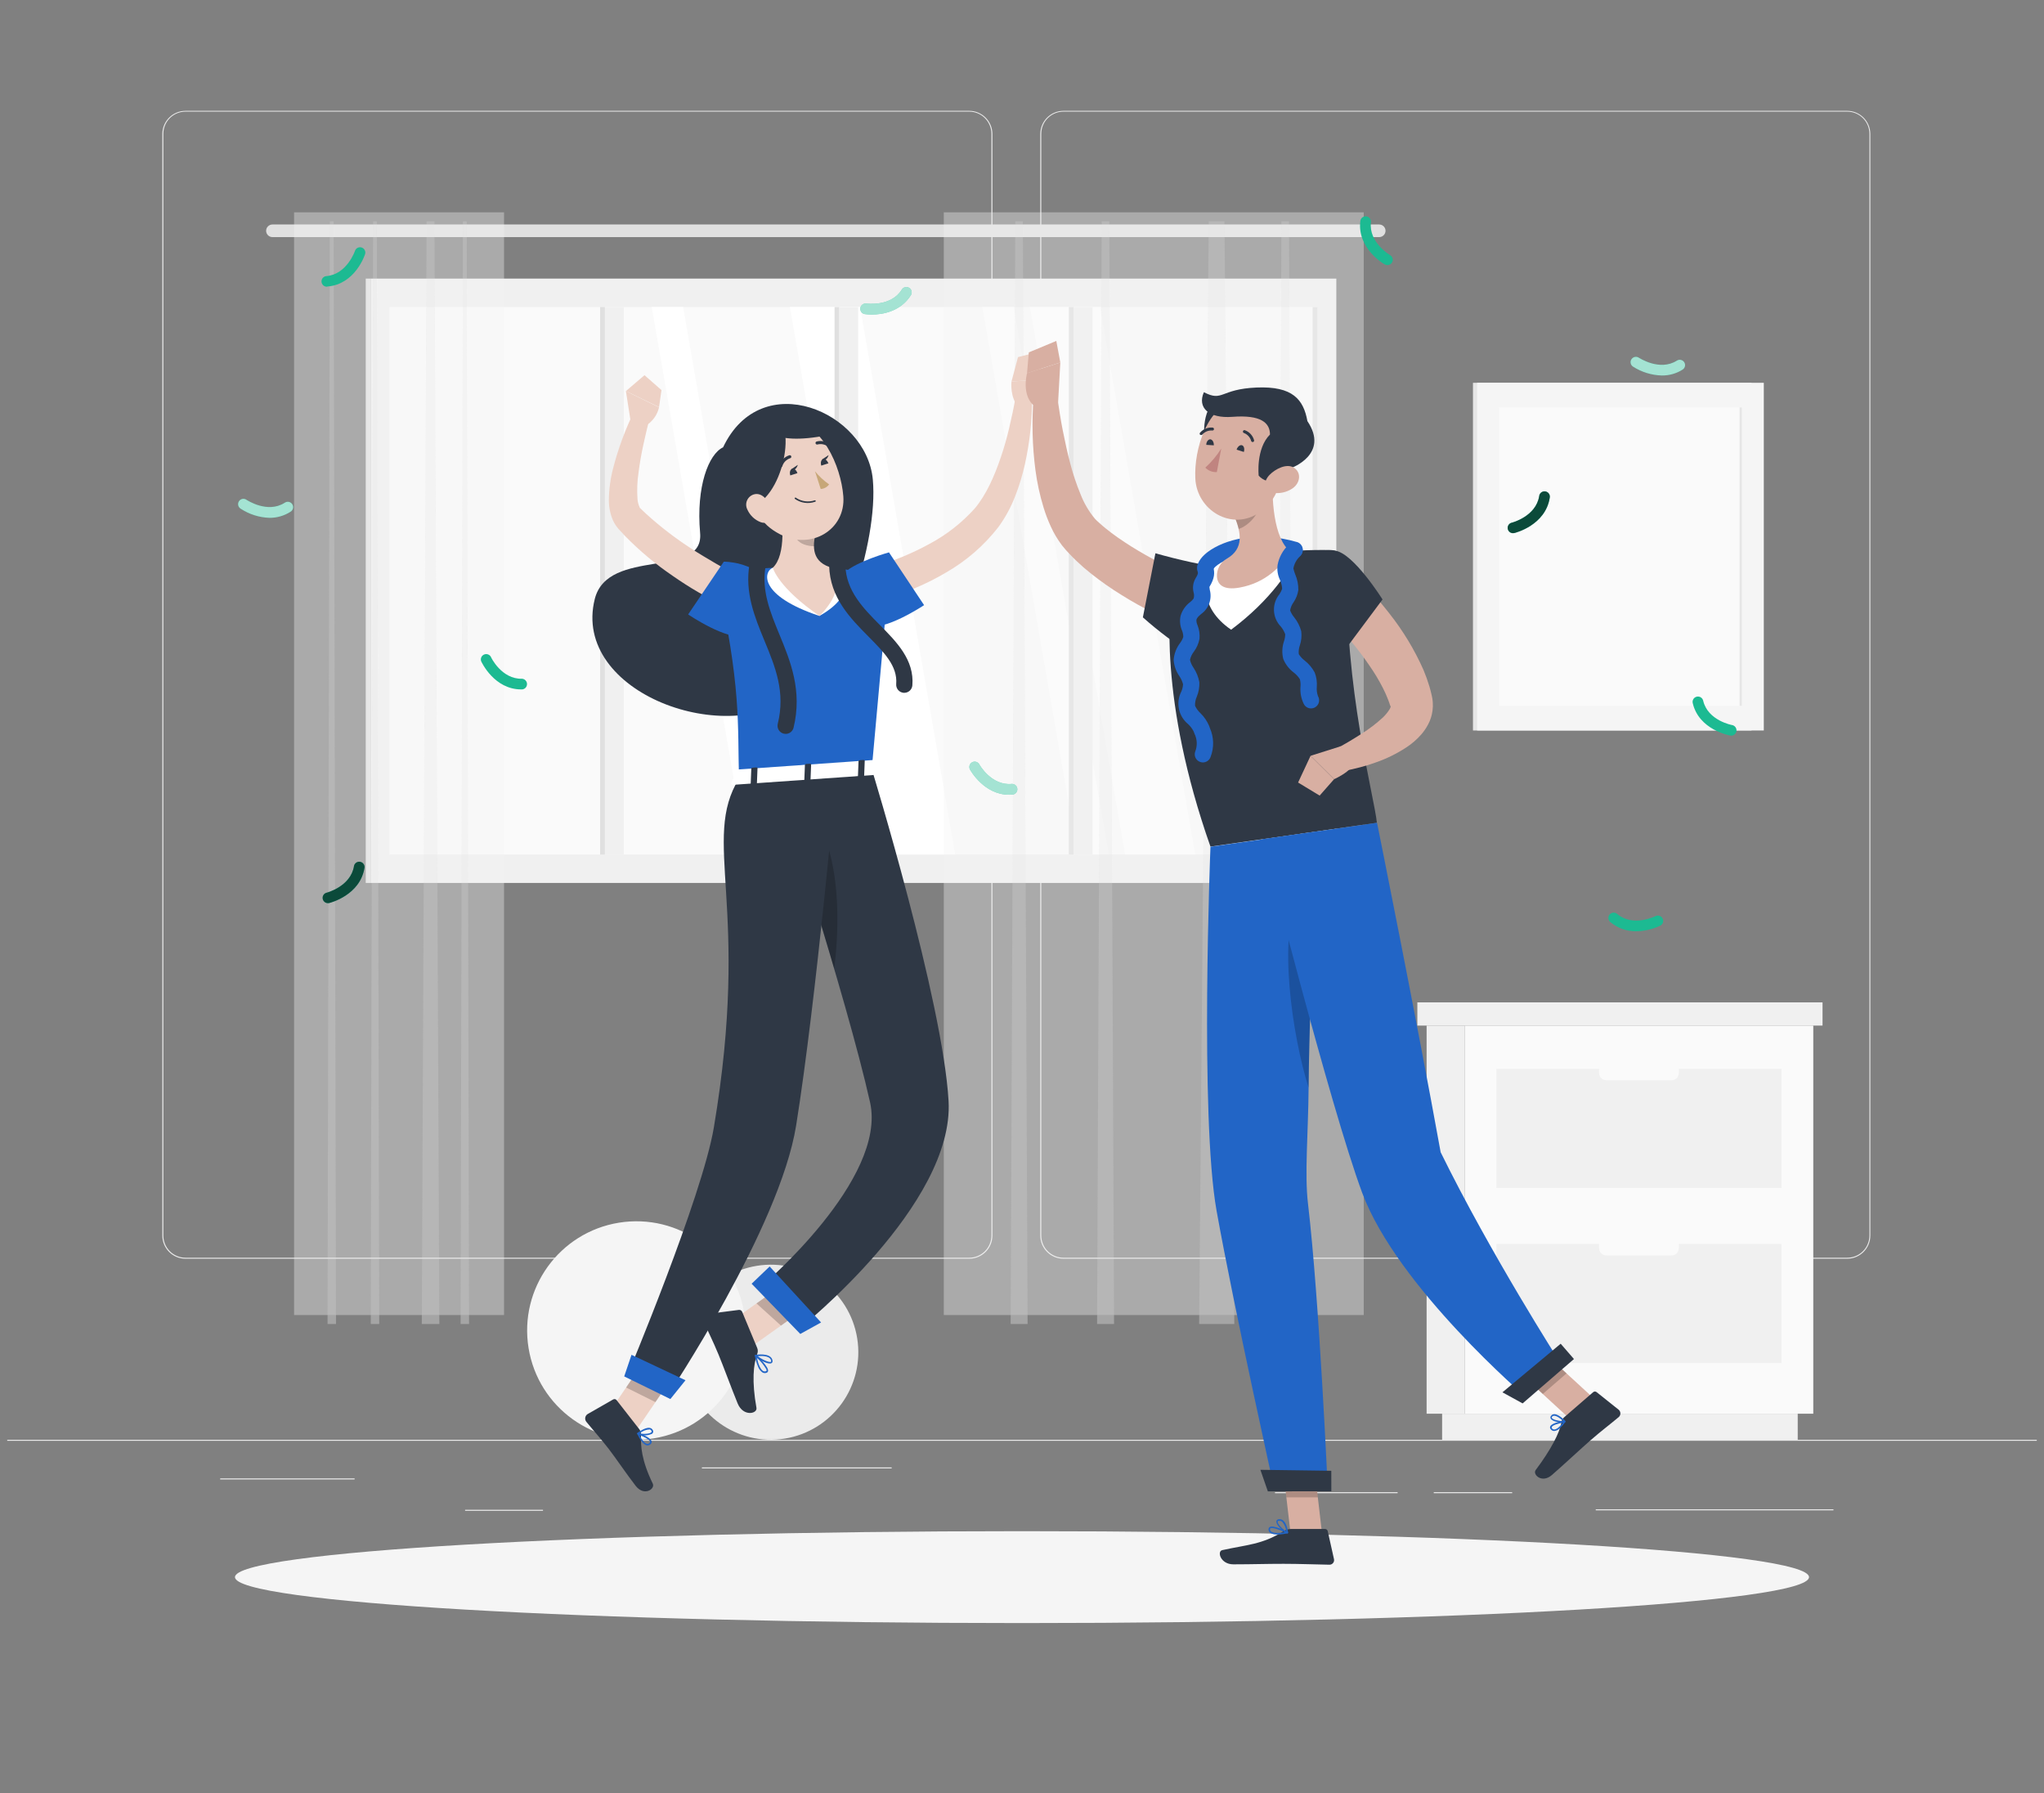<svg width="212" height="186" viewBox="0 0 212 186" fill="none" xmlns="http://www.w3.org/2000/svg">
<rect x="0" y="0" width="212" height="186" fill="#808080" stroke="none"/>
<g clip-path="url(#clip0_20562_255277)">
<path d="M211.25 149.33H0.75V149.435H211.25V149.33Z" fill="#EBEBEB"/>
<path d="M36.779 153.338H22.836V153.443H36.779V153.338Z" fill="#EBEBEB"/>
<path d="M92.482 152.197H72.8V152.302H92.482V152.197Z" fill="#EBEBEB"/>
<path d="M56.318 156.592H48.239V156.697H56.318V156.592Z" fill="#EBEBEB"/>
<path d="M144.959 154.765H132.241V154.87H144.959V154.765Z" fill="#EBEBEB"/>
<path d="M156.84 154.765H148.706V154.87H156.84V154.765Z" fill="#EBEBEB"/>
<path d="M190.162 156.542H165.508V156.647H190.162V156.542Z" fill="#EBEBEB"/>
<path d="M100.527 130.553H19.236C18.599 130.552 17.989 130.299 17.539 129.848C17.089 129.397 16.836 128.786 16.836 128.15V13.877C16.842 13.244 17.097 12.639 17.546 12.193C17.996 11.747 18.603 11.496 19.236 11.495H100.527C101.165 11.495 101.776 11.748 102.227 12.199C102.678 12.649 102.931 13.261 102.931 13.899V128.15C102.931 128.787 102.678 129.399 102.227 129.849C101.776 130.3 101.165 130.553 100.527 130.553ZM19.236 11.579C18.627 11.58 18.044 11.823 17.613 12.254C17.183 12.684 16.942 13.269 16.942 13.877V128.15C16.942 128.758 17.183 129.342 17.613 129.773C18.044 130.204 18.627 130.447 19.236 130.448H100.527C101.136 130.447 101.72 130.205 102.151 129.774C102.582 129.343 102.825 128.759 102.826 128.15V13.877C102.825 13.268 102.582 12.684 102.151 12.253C101.72 11.822 101.136 11.58 100.527 11.579H19.236Z" fill="#EBEBEB"/>
<path d="M191.594 130.553H110.298C109.661 130.552 109.05 130.299 108.6 129.848C108.149 129.398 107.896 128.787 107.895 128.15V13.877C107.901 13.244 108.157 12.639 108.607 12.193C109.057 11.746 109.665 11.496 110.298 11.495H191.594C192.226 11.497 192.832 11.748 193.281 12.194C193.729 12.64 193.983 13.245 193.989 13.877V128.15C193.989 128.786 193.737 129.396 193.288 129.846C192.839 130.297 192.23 130.551 191.594 130.553ZM110.298 11.579C109.689 11.58 109.105 11.822 108.674 12.253C108.243 12.684 108.001 13.268 108 13.877V128.15C108.001 128.759 108.243 129.343 108.674 129.774C109.105 130.205 109.689 130.447 110.298 130.448H191.594C192.203 130.447 192.787 130.205 193.218 129.774C193.649 129.343 193.891 128.759 193.892 128.15V13.877C193.891 13.268 193.649 12.684 193.218 12.253C192.787 11.822 192.203 11.58 191.594 11.579H110.298Z" fill="#EBEBEB"/>
<path d="M38.434 91.577L138.602 91.577V28.895L38.434 28.895L38.434 91.577Z" fill="#F0F0F0"/>
<path d="M136.64 88.63V31.841L40.391 31.841V88.63H136.64Z" fill="#FAFAFA"/>
<path d="M123.973 88.63L114.096 31.841H106.817L116.689 88.63H123.973Z" fill="white"/>
<path d="M115.009 88.63L105.137 31.841H101.883L111.755 88.63H115.009Z" fill="white"/>
<path d="M99.079 88.63L89.206 31.841H81.927L91.8 88.63H99.079Z" fill="white"/>
<path d="M80.727 88.63L70.851 31.841H67.596L77.469 88.63H80.727Z" fill="white"/>
<path d="M111.351 88.63V31.841H110.854V88.63H111.351Z" fill="#E0E0E0"/>
<path d="M136.64 88.634V31.846H136.144V88.634H136.64Z" fill="#E0E0E0"/>
<path d="M113.313 88.63V31.841H111.351V88.63H113.313Z" fill="#F0F0F0"/>
<path d="M87.055 88.63V31.841H86.558V88.63H87.055Z" fill="#E0E0E0"/>
<path d="M89.013 88.63V31.841H87.051V88.63H89.013Z" fill="#F0F0F0"/>
<path d="M62.742 88.63V31.841H62.245V88.63H62.742Z" fill="#E0E0E0"/>
<path d="M64.704 88.634V31.846H62.742V88.634H64.704Z" fill="#F0F0F0"/>
<path d="M38.429 91.577L38.429 28.895H37.933L37.933 91.577H38.429Z" fill="#E0E0E0"/>
<path d="M28.254 24.592H143.048C143.221 24.592 143.388 24.523 143.511 24.401C143.634 24.279 143.704 24.113 143.705 23.939C143.705 23.765 143.636 23.598 143.512 23.475C143.389 23.352 143.222 23.283 143.048 23.283H28.254C28.08 23.284 27.914 23.354 27.792 23.477C27.67 23.599 27.601 23.766 27.601 23.939C27.602 24.112 27.672 24.277 27.794 24.4C27.916 24.522 28.081 24.591 28.254 24.592Z" fill="#E0E0E0"/>
<g opacity="0.6">
<path opacity="0.6" d="M97.887 136.393H141.444V22.02H97.887L97.887 136.393Z" fill="#F5F5F5"/>
<path opacity="0.6" d="M124.372 137.327H128.022L126.999 22.954H125.366L124.372 137.327Z" fill="#E6E6E6"/>
<path opacity="0.6" d="M132.426 137.327H134.19L133.693 22.954H132.906L132.426 137.327Z" fill="#E6E6E6"/>
<path opacity="0.6" d="M113.788 137.327H115.548L115.056 22.954H114.268L113.788 137.327Z" fill="#E6E6E6"/>
<path opacity="0.6" d="M104.821 137.327H106.581L106.088 22.954H105.301L104.821 137.327Z" fill="#E6E6E6"/>
</g>
<g opacity="0.6">
<path opacity="0.6" d="M30.502 136.393H52.28L52.28 22.02H30.502L30.502 136.393Z" fill="#F5F5F5"/>
<path opacity="0.6" d="M43.747 137.327H45.57L45.06 22.954H44.243L43.747 137.327Z" fill="#E6E6E6"/>
<path opacity="0.6" d="M47.772 137.327H48.651L48.407 22.954H48.011L47.772 137.327Z" fill="#E6E6E6"/>
<path opacity="0.6" d="M38.455 137.327H39.335L39.086 22.954H38.695L38.455 137.327Z" fill="#E6E6E6"/>
<path opacity="0.6" d="M33.971 137.327H34.851L34.603 22.954H34.207L33.971 137.327Z" fill="#E6E6E6"/>
</g>
<path d="M181.666 39.702H152.773V75.764H181.666V39.702Z" fill="#E6E6E6"/>
<path d="M182.938 39.702H153.207V75.764H182.938V39.702Z" fill="#F5F5F5"/>
<path d="M180.66 73.205V42.261H155.489V73.205H180.66Z" fill="#FAFAFA"/>
<path d="M180.66 73.205V42.261H180.424V73.205H180.66Z" fill="#E6E6E6"/>
<path d="M151.914 106.371H147.965V146.627H151.914V106.371Z" fill="#F0F0F0"/>
<path d="M189.03 103.963H147.005V106.371H189.03V103.963Z" fill="#F0F0F0"/>
<path d="M186.457 146.627H149.573V149.33H186.457V146.627Z" fill="#F0F0F0"/>
<path d="M188.07 106.371H151.914V146.627H188.07V106.371Z" fill="#FAFAFA"/>
<path d="M155.206 123.207H184.773V110.855H155.206V123.207Z" fill="#F0F0F0"/>
<path d="M155.206 141.373H184.773V129.021H155.206V141.373Z" fill="#F0F0F0"/>
<path d="M173.36 110.127H166.62C166.197 110.127 165.854 110.47 165.854 110.893V111.28C165.854 111.703 166.197 112.046 166.62 112.046H173.36C173.783 112.046 174.126 111.703 174.126 111.28V110.893C174.126 110.47 173.783 110.127 173.36 110.127Z" fill="#FAFAFA"/>
<path d="M173.36 128.297H166.62C166.197 128.297 165.854 128.64 165.854 129.063V129.45C165.854 129.874 166.197 130.217 166.62 130.217H173.36C173.783 130.217 174.126 129.874 174.126 129.45V129.063C174.126 128.64 173.783 128.297 173.36 128.297Z" fill="#FAFAFA"/>
<path d="M81.401 149.208C86.349 148.405 89.709 143.743 88.906 138.795C88.103 133.846 83.441 130.486 78.492 131.289C73.544 132.093 70.184 136.755 70.987 141.703C71.79 146.651 76.453 150.012 81.401 149.208Z" fill="#EBEBEB"/>
<path d="M67.819 149.182C73.995 148.179 78.189 142.36 77.186 136.184C76.184 130.008 70.364 125.814 64.188 126.816C58.012 127.819 53.818 133.638 54.821 139.814C55.823 145.99 61.643 150.184 67.819 149.182Z" fill="#F5F5F5"/>
<path d="M106 168.342C151.082 168.342 187.628 166.209 187.628 163.577C187.628 160.945 151.082 158.811 106 158.811C60.918 158.811 24.372 160.945 24.372 163.577C24.372 166.209 60.918 168.342 106 168.342Z" fill="#F5F5F5"/>
<path d="M54.053 71.504C51.27 71.504 49.961 68.704 49.906 68.586C49.858 68.455 49.862 68.311 49.915 68.182C49.969 68.054 50.069 67.95 50.196 67.892C50.323 67.833 50.467 67.825 50.599 67.868C50.732 67.911 50.844 68.002 50.912 68.123C50.912 68.161 52.019 70.456 54.137 70.397C54.276 70.404 54.407 70.464 54.505 70.564C54.602 70.664 54.658 70.797 54.661 70.937C54.665 71.076 54.616 71.212 54.525 71.317C54.433 71.422 54.305 71.489 54.166 71.504H54.053Z" fill="#1CBA92"/>
<path d="M90.423 32.624C90.181 32.626 89.939 32.61 89.699 32.578C89.627 32.567 89.558 32.543 89.496 32.505C89.433 32.468 89.379 32.418 89.336 32.36C89.293 32.301 89.261 32.235 89.244 32.164C89.226 32.094 89.223 32.021 89.234 31.949C89.244 31.877 89.269 31.808 89.307 31.746C89.344 31.683 89.394 31.629 89.452 31.586C89.51 31.543 89.577 31.511 89.647 31.494C89.718 31.476 89.791 31.473 89.863 31.484C89.888 31.484 92.423 31.841 93.534 30.035C93.572 29.974 93.622 29.92 93.68 29.877C93.739 29.834 93.806 29.803 93.876 29.786C93.947 29.769 94.02 29.767 94.092 29.778C94.163 29.789 94.232 29.814 94.294 29.852C94.356 29.89 94.41 29.94 94.453 29.998C94.495 30.057 94.526 30.124 94.543 30.194C94.56 30.265 94.563 30.338 94.552 30.41C94.54 30.482 94.515 30.55 94.477 30.612C93.37 32.364 91.454 32.624 90.423 32.624Z" fill="#1CBA92"/>
<path opacity="0.6" d="M90.423 32.624C90.181 32.626 89.939 32.61 89.699 32.578C89.627 32.567 89.558 32.543 89.496 32.505C89.433 32.468 89.379 32.418 89.336 32.36C89.293 32.301 89.261 32.235 89.244 32.164C89.226 32.094 89.223 32.021 89.234 31.949C89.244 31.877 89.269 31.808 89.307 31.746C89.344 31.683 89.394 31.629 89.452 31.586C89.51 31.543 89.577 31.511 89.647 31.494C89.718 31.476 89.791 31.473 89.863 31.484C89.888 31.484 92.423 31.841 93.534 30.035C93.572 29.974 93.622 29.92 93.68 29.877C93.739 29.834 93.806 29.803 93.876 29.786C93.947 29.769 94.02 29.767 94.092 29.778C94.163 29.789 94.232 29.814 94.294 29.852C94.356 29.89 94.41 29.94 94.453 29.998C94.495 30.057 94.526 30.124 94.543 30.194C94.56 30.265 94.563 30.338 94.552 30.41C94.54 30.482 94.515 30.55 94.477 30.612C93.37 32.364 91.454 32.624 90.423 32.624Z" fill="white"/>
<path d="M27.947 53.708C26.878 53.672 25.841 53.341 24.949 52.753C24.886 52.712 24.832 52.66 24.79 52.598C24.748 52.536 24.719 52.466 24.705 52.393C24.691 52.319 24.692 52.244 24.708 52.171C24.724 52.098 24.754 52.029 24.798 51.968C24.841 51.907 24.896 51.856 24.96 51.817C25.024 51.778 25.095 51.753 25.169 51.742C25.243 51.732 25.319 51.736 25.391 51.756C25.463 51.775 25.53 51.809 25.589 51.856C25.61 51.856 27.732 53.291 29.521 52.151C29.582 52.106 29.652 52.074 29.726 52.058C29.8 52.041 29.877 52.04 29.951 52.054C30.025 52.068 30.096 52.097 30.159 52.139C30.222 52.182 30.275 52.237 30.316 52.3C30.357 52.364 30.384 52.436 30.396 52.511C30.409 52.585 30.405 52.662 30.387 52.735C30.368 52.809 30.335 52.878 30.289 52.938C30.243 52.998 30.185 53.048 30.119 53.085C29.47 53.499 28.716 53.715 27.947 53.708Z" fill="#1CBA92"/>
<path opacity="0.6" d="M27.947 53.708C26.878 53.672 25.841 53.341 24.949 52.753C24.886 52.712 24.832 52.66 24.79 52.598C24.748 52.536 24.719 52.466 24.705 52.393C24.691 52.319 24.692 52.244 24.708 52.171C24.724 52.098 24.754 52.029 24.798 51.968C24.841 51.907 24.896 51.856 24.96 51.817C25.024 51.778 25.095 51.753 25.169 51.742C25.243 51.732 25.319 51.736 25.391 51.756C25.463 51.775 25.53 51.809 25.589 51.856C25.61 51.856 27.732 53.291 29.521 52.151C29.582 52.106 29.652 52.074 29.726 52.058C29.8 52.041 29.877 52.04 29.951 52.054C30.025 52.068 30.096 52.097 30.159 52.139C30.222 52.182 30.275 52.237 30.316 52.3C30.357 52.364 30.384 52.436 30.396 52.511C30.409 52.585 30.405 52.662 30.387 52.735C30.368 52.809 30.335 52.878 30.289 52.938C30.243 52.998 30.185 53.048 30.119 53.085C29.47 53.499 28.716 53.715 27.947 53.708Z" fill="white"/>
<path d="M172.362 38.944C171.296 38.915 170.258 38.595 169.361 38.017C169.24 37.934 169.157 37.807 169.131 37.663C169.104 37.519 169.136 37.37 169.22 37.249C169.303 37.129 169.43 37.046 169.574 37.02C169.719 36.993 169.867 37.025 169.988 37.108C170.009 37.108 172.135 38.54 173.924 37.403C173.985 37.364 174.053 37.337 174.125 37.325C174.196 37.312 174.269 37.314 174.34 37.329C174.411 37.345 174.478 37.374 174.537 37.416C174.597 37.457 174.647 37.51 174.686 37.571C174.725 37.632 174.752 37.7 174.764 37.772C174.777 37.843 174.775 37.916 174.76 37.987C174.744 38.058 174.715 38.125 174.673 38.184C174.632 38.244 174.579 38.294 174.518 38.333C173.874 38.742 173.125 38.954 172.362 38.944Z" fill="#1CBA92"/>
<path opacity="0.6" d="M172.362 38.944C171.296 38.915 170.258 38.595 169.361 38.017C169.24 37.934 169.157 37.807 169.131 37.663C169.104 37.519 169.136 37.37 169.22 37.249C169.303 37.129 169.43 37.046 169.574 37.02C169.719 36.993 169.867 37.025 169.988 37.108C170.009 37.108 172.135 38.54 173.924 37.403C173.985 37.364 174.053 37.337 174.125 37.325C174.196 37.312 174.269 37.314 174.34 37.329C174.411 37.345 174.478 37.374 174.537 37.416C174.597 37.457 174.647 37.51 174.686 37.571C174.725 37.632 174.752 37.7 174.764 37.772C174.777 37.843 174.775 37.916 174.76 37.987C174.744 38.058 174.715 38.125 174.673 38.184C174.632 38.244 174.579 38.294 174.518 38.333C173.874 38.742 173.125 38.954 172.362 38.944Z" fill="white"/>
<path d="M104.657 82.429C102.076 82.429 100.67 79.928 100.607 79.814C100.536 79.686 100.519 79.535 100.56 79.394C100.6 79.253 100.695 79.134 100.824 79.063C100.952 78.992 101.104 78.975 101.244 79.016C101.385 79.056 101.504 79.151 101.575 79.28C101.575 79.313 102.838 81.519 104.943 81.305C105.084 81.3 105.221 81.349 105.328 81.441C105.434 81.534 105.501 81.663 105.515 81.803C105.53 81.943 105.49 82.084 105.405 82.196C105.32 82.308 105.196 82.384 105.057 82.408C104.931 82.42 104.792 82.429 104.657 82.429Z" fill="#1CBA92"/>
<path opacity="0.6" d="M104.657 82.429C102.076 82.429 100.67 79.928 100.607 79.814C100.536 79.686 100.519 79.535 100.56 79.394C100.6 79.253 100.695 79.134 100.824 79.063C100.952 78.992 101.104 78.975 101.244 79.016C101.385 79.056 101.504 79.151 101.575 79.28C101.575 79.313 102.838 81.519 104.943 81.305C105.084 81.3 105.221 81.349 105.328 81.441C105.434 81.534 105.501 81.663 105.515 81.803C105.53 81.943 105.49 82.084 105.405 82.196C105.32 82.308 105.196 82.384 105.057 82.408C104.931 82.42 104.792 82.429 104.657 82.429Z" fill="white"/>
<path d="M34.009 93.674C33.875 93.673 33.746 93.623 33.646 93.533C33.546 93.444 33.482 93.321 33.466 93.188C33.45 93.055 33.483 92.921 33.559 92.81C33.635 92.7 33.748 92.62 33.879 92.588C33.904 92.588 36.375 91.935 36.712 89.838C36.723 89.767 36.749 89.698 36.787 89.636C36.825 89.575 36.875 89.521 36.934 89.479C36.993 89.436 37.059 89.406 37.13 89.389C37.201 89.373 37.274 89.37 37.345 89.382C37.417 89.393 37.486 89.419 37.547 89.457C37.609 89.495 37.663 89.545 37.705 89.604C37.748 89.663 37.778 89.729 37.795 89.8C37.811 89.871 37.814 89.944 37.802 90.015C37.352 92.84 34.274 93.627 34.144 93.661C34.099 93.669 34.054 93.674 34.009 93.674Z" fill="#1CBA92"/>
<path opacity="0.6" d="M34.009 93.674C33.875 93.673 33.746 93.623 33.646 93.533C33.546 93.444 33.482 93.321 33.466 93.188C33.45 93.055 33.483 92.921 33.559 92.81C33.635 92.7 33.748 92.62 33.879 92.588C33.904 92.588 36.375 91.935 36.712 89.838C36.723 89.767 36.749 89.698 36.787 89.636C36.825 89.575 36.875 89.521 36.934 89.479C36.993 89.436 37.059 89.406 37.13 89.389C37.201 89.373 37.274 89.37 37.345 89.382C37.417 89.393 37.486 89.419 37.547 89.457C37.609 89.495 37.663 89.545 37.705 89.604C37.748 89.663 37.778 89.729 37.795 89.8C37.811 89.871 37.814 89.944 37.802 90.015C37.352 92.84 34.274 93.627 34.144 93.661C34.099 93.669 34.054 93.674 34.009 93.674Z" fill="black"/>
<path d="M156.941 55.3C156.803 55.304 156.669 55.257 156.564 55.168C156.459 55.078 156.392 54.953 156.375 54.816C156.358 54.679 156.393 54.541 156.473 54.429C156.553 54.316 156.672 54.238 156.806 54.209C156.832 54.209 159.303 53.561 159.64 51.464C159.647 51.388 159.669 51.315 159.706 51.248C159.742 51.181 159.792 51.122 159.852 51.076C159.913 51.029 159.982 50.995 160.056 50.976C160.129 50.958 160.206 50.954 160.282 50.966C160.357 50.978 160.429 51.006 160.493 51.047C160.557 51.088 160.612 51.142 160.655 51.205C160.697 51.269 160.726 51.34 160.74 51.415C160.753 51.49 160.752 51.567 160.734 51.641C160.28 54.466 157.202 55.253 157.071 55.283C157.029 55.294 156.985 55.3 156.941 55.3Z" fill="#1CBA92"/>
<path opacity="0.6" d="M156.941 55.3C156.803 55.304 156.669 55.257 156.564 55.168C156.459 55.078 156.392 54.953 156.375 54.816C156.358 54.679 156.393 54.541 156.473 54.429C156.553 54.316 156.672 54.238 156.806 54.209C156.832 54.209 159.303 53.561 159.64 51.464C159.647 51.388 159.669 51.315 159.706 51.248C159.742 51.181 159.792 51.122 159.852 51.076C159.913 51.029 159.982 50.995 160.056 50.976C160.129 50.958 160.206 50.954 160.282 50.966C160.357 50.978 160.429 51.006 160.493 51.047C160.557 51.088 160.612 51.142 160.655 51.205C160.697 51.269 160.726 51.34 160.74 51.415C160.753 51.49 160.752 51.567 160.734 51.641C160.28 54.466 157.202 55.253 157.071 55.283C157.029 55.294 156.985 55.3 156.941 55.3Z" fill="black"/>
<path d="M179.561 76.29H179.469C179.334 76.265 176.21 75.693 175.566 72.922C175.549 72.851 175.547 72.777 175.559 72.705C175.571 72.633 175.598 72.564 175.637 72.502C175.676 72.44 175.727 72.386 175.787 72.344C175.847 72.302 175.915 72.273 175.987 72.257C176.058 72.241 176.132 72.239 176.204 72.252C176.276 72.264 176.345 72.291 176.407 72.33C176.469 72.369 176.522 72.42 176.564 72.48C176.606 72.539 176.636 72.607 176.652 72.678C177.132 74.741 179.641 75.204 179.667 75.204C179.799 75.233 179.917 75.308 179.997 75.418C180.078 75.527 180.116 75.662 180.104 75.796C180.092 75.932 180.031 76.058 179.933 76.151C179.834 76.244 179.705 76.298 179.57 76.303L179.561 76.29Z" fill="#1CBA92"/>
<path d="M169.693 96.587C168.729 96.602 167.791 96.272 167.049 95.657C166.987 95.612 166.935 95.556 166.896 95.49C166.857 95.425 166.832 95.353 166.823 95.277C166.813 95.202 166.819 95.125 166.841 95.052C166.862 94.979 166.899 94.911 166.947 94.853C166.996 94.795 167.057 94.747 167.125 94.714C167.193 94.68 167.268 94.661 167.344 94.657C167.419 94.653 167.495 94.665 167.566 94.693C167.638 94.72 167.702 94.761 167.756 94.815C169.386 96.17 171.672 95.034 171.697 95.021C171.828 94.954 171.98 94.942 172.119 94.987C172.259 95.031 172.375 95.13 172.442 95.261C172.509 95.391 172.522 95.543 172.477 95.683C172.432 95.823 172.333 95.939 172.202 96.006C171.418 96.379 170.562 96.577 169.693 96.587Z" fill="#1CBA92"/>
<path d="M143.89 27.492C143.794 27.493 143.7 27.469 143.616 27.421C143.503 27.358 140.754 25.766 141.09 22.925C141.107 22.779 141.181 22.646 141.296 22.555C141.411 22.463 141.557 22.422 141.703 22.438C141.849 22.455 141.982 22.529 142.073 22.644C142.164 22.759 142.206 22.905 142.189 23.051C141.949 25.156 144.155 26.448 144.176 26.461C144.283 26.522 144.367 26.616 144.414 26.73C144.462 26.844 144.469 26.97 144.436 27.089C144.403 27.207 144.332 27.312 144.233 27.385C144.134 27.458 144.013 27.496 143.89 27.492Z" fill="#1CBA92"/>
<path d="M33.921 29.736C33.848 29.739 33.776 29.728 33.708 29.703C33.64 29.678 33.577 29.64 33.524 29.591C33.471 29.542 33.427 29.483 33.397 29.417C33.366 29.352 33.349 29.281 33.346 29.208C33.343 29.136 33.354 29.063 33.379 28.995C33.404 28.927 33.442 28.865 33.491 28.811C33.54 28.758 33.599 28.715 33.665 28.684C33.731 28.654 33.802 28.637 33.874 28.634C35.979 28.448 36.821 26.032 36.821 26.006C36.87 25.872 36.969 25.762 37.098 25.699C37.226 25.637 37.374 25.626 37.51 25.671C37.646 25.715 37.76 25.81 37.827 25.936C37.894 26.063 37.909 26.21 37.87 26.347C37.832 26.478 36.821 29.488 33.971 29.715L33.921 29.736Z" fill="#1CBA92"/>
<path d="M74.998 46.395C73.503 47.094 72.185 50.454 72.615 55.278C73.044 60.103 63.05 56.718 61.69 62.124C59.235 71.908 75.692 77.789 82.706 71.908C87.046 68.27 91.126 56.28 90.528 49.738C89.888 42.703 78.976 37.984 74.998 46.395Z" fill="#2F3845"/>
<path d="M90.789 58.739C90.975 58.684 91.244 58.604 91.475 58.529L92.2 58.284C92.684 58.116 93.164 57.931 93.639 57.733C94.587 57.344 95.512 56.901 96.41 56.407C98.168 55.468 99.751 54.232 101.087 52.752C102.278 51.338 103.133 49.41 103.802 47.431C104.143 46.437 104.43 45.414 104.674 44.374C104.918 43.335 105.15 42.27 105.326 41.246L107.044 41.352C107.047 43.628 106.8 45.899 106.307 48.121C106.057 49.26 105.718 50.378 105.293 51.464C104.852 52.611 104.262 53.694 103.537 54.685C102.054 56.586 100.215 58.181 98.123 59.379C97.115 59.975 96.069 60.504 94.991 60.962C94.452 61.189 93.909 61.383 93.353 61.589C93.08 61.686 92.802 61.779 92.511 61.863C92.221 61.947 91.964 62.027 91.619 62.111L90.789 58.739Z" fill="#EDD1C5"/>
<path d="M107.036 41.928L107.751 39.356L104.91 39.575C104.91 39.575 104.707 41.259 105.688 42.274L107.036 41.928Z" fill="#EDD1C5"/>
<path d="M108.177 36.363L105.583 37.041L104.91 39.575L107.751 39.356L108.177 36.363Z" fill="#EDD1C5"/>
<path d="M87.573 59.396C88.882 58.204 92.204 57.291 92.204 57.291L95.845 62.764C95.845 62.764 91.69 65.538 89.926 64.894C88.091 64.254 86.352 60.503 87.573 59.396Z" fill="#2265C6"/>
<path d="M75.579 137.243L77.848 139.735L84.361 135.096L82.091 132.603L75.579 137.243Z" fill="#EDD1C5"/>
<path d="M62.772 147.09L65.816 148.601L70.291 142.038L67.247 140.527L62.772 147.09Z" fill="#EDD1C5"/>
<path d="M66.3 148.227L63.951 145.217C63.911 145.164 63.854 145.128 63.789 145.115C63.725 145.102 63.658 145.112 63.601 145.145L60.953 146.661C60.888 146.701 60.831 146.754 60.788 146.818C60.745 146.881 60.715 146.953 60.702 147.028C60.688 147.104 60.691 147.182 60.709 147.256C60.728 147.331 60.762 147.4 60.81 147.461C61.652 148.496 62.102 148.955 63.138 150.281C63.77 151.094 65.058 152.988 65.933 154.112C66.809 155.236 67.971 154.432 67.706 153.885C66.519 151.431 66.443 149.974 66.485 148.804C66.493 148.595 66.428 148.391 66.3 148.227Z" fill="#2F3845"/>
<path d="M78.525 139.782L76.976 136.06C76.949 135.993 76.9 135.938 76.838 135.902C76.775 135.866 76.702 135.852 76.631 135.862L73.347 136.283C73.269 136.291 73.194 136.318 73.128 136.361C73.062 136.404 73.008 136.462 72.969 136.53C72.93 136.598 72.907 136.675 72.904 136.753C72.9 136.832 72.915 136.91 72.947 136.982C73.511 138.274 73.852 138.876 74.534 140.514C74.956 141.52 75.932 144.164 76.509 145.566C77.086 146.968 78.568 146.635 78.458 146.021C77.966 143.267 78.134 141.491 78.542 140.409C78.581 140.308 78.6 140.201 78.597 140.093C78.594 139.986 78.57 139.88 78.525 139.782Z" fill="#2F3845"/>
<path opacity="0.2" d="M84.356 135.096L81.001 137.487L78.462 135.188L82.087 132.603L84.356 135.096Z" fill="black"/>
<path opacity="0.2" d="M67.247 140.527L70.291 142.038L67.98 145.423L64.936 143.907L67.247 140.527Z" fill="black"/>
<path d="M92.157 59.821C92.157 59.821 92.258 59.669 90.415 79.785L76.648 80.749C76.488 75.133 76.909 71.167 74.286 59.627C76.22 59.238 78.18 58.99 80.15 58.886C82.237 58.747 84.33 58.758 86.415 58.92C89.105 59.177 92.157 59.821 92.157 59.821Z" fill="#2265C6"/>
<path d="M75.322 62.962C74.299 62.49 73.402 61.985 72.472 61.45C71.541 60.916 70.661 60.343 69.786 59.737C68.003 58.527 66.346 57.142 64.839 55.602L64.283 55L64.14 54.849C64.058 54.755 63.981 54.656 63.908 54.554C63.778 54.368 63.666 54.171 63.572 53.965C63.293 53.307 63.15 52.599 63.151 51.885C63.16 50.748 63.313 49.616 63.605 48.517C64.14 46.46 64.882 44.463 65.82 42.556L67.428 43.179C67.18 44.134 66.944 45.128 66.733 46.1C66.523 47.073 66.346 48.054 66.228 49.014C66.091 49.916 66.055 50.831 66.119 51.742C66.14 52.057 66.22 52.365 66.354 52.651C66.354 52.681 66.397 52.714 66.409 52.719C66.422 52.723 66.409 52.719 66.409 52.719L66.54 52.841L67.058 53.333C68.503 54.642 70.051 55.832 71.689 56.891C72.51 57.434 73.373 57.931 74.215 58.432C75.056 58.933 75.962 59.408 76.783 59.825L75.322 62.962Z" fill="#EDD1C5"/>
<path d="M79.704 60.398C78.142 58.221 75.073 58.255 75.073 58.255L71.373 63.728C71.373 63.728 75.503 66.54 77.267 65.913C79.136 65.248 80.668 61.736 79.704 60.398Z" fill="#2265C6"/>
<path d="M86.415 58.92L80.151 58.886C79.191 59.274 78.635 61.77 84.992 63.884C89.4 61.379 87.055 59.152 86.415 58.92Z" fill="white"/>
<path d="M80.807 51.835C81.191 53.851 81.565 57.548 80.151 58.886C80.151 58.886 80.698 60.937 84.992 63.884C88.002 60.865 86.415 58.92 86.415 58.92C84.171 58.368 84.239 56.701 84.638 55.131L80.807 51.835Z" fill="#EDD1C5"/>
<path d="M93.791 71.857H93.724C93.502 71.839 93.296 71.734 93.151 71.564C93.007 71.394 92.936 71.174 92.953 70.952C93.105 69.075 91.69 67.656 90.065 66.01C88.2 64.128 86.082 61.993 85.998 58.672C85.993 58.448 86.076 58.232 86.23 58.07C86.384 57.908 86.596 57.814 86.819 57.809C87.043 57.803 87.259 57.886 87.421 58.04C87.583 58.194 87.677 58.406 87.682 58.63C87.75 61.282 89.535 63.084 91.261 64.827C92.987 66.57 94.844 68.439 94.629 71.087C94.611 71.297 94.515 71.493 94.36 71.635C94.205 71.778 94.002 71.857 93.791 71.857Z" fill="#2F3845"/>
<path d="M81.485 76.118C81.417 76.118 81.349 76.109 81.283 76.093C81.067 76.039 80.88 75.901 80.765 75.71C80.65 75.519 80.615 75.29 80.668 75.074C81.481 71.773 80.416 69.18 79.287 66.452C78.277 64.002 77.233 61.467 77.738 58.503C77.782 58.289 77.907 58.099 78.088 57.976C78.269 57.852 78.491 57.804 78.707 57.841C78.922 57.879 79.115 57.998 79.244 58.175C79.373 58.352 79.428 58.573 79.397 58.79C78.976 61.273 79.881 63.48 80.841 65.812C81.969 68.544 83.245 71.643 82.302 75.495C82.254 75.674 82.147 75.833 82 75.945C81.852 76.058 81.671 76.119 81.485 76.118Z" fill="#2F3845"/>
<path opacity="0.2" d="M83.847 54.436L82.163 54.634C82.245 55.087 82.407 55.523 82.643 55.918C82.975 56.419 83.716 56.638 84.449 56.659C84.448 56.138 84.519 55.62 84.659 55.118L83.847 54.436Z" fill="black"/>
<path d="M77.082 49.805C78.315 52.946 78.766 54.302 80.917 55.422C84.15 57.106 87.737 54.912 87.468 51.468C87.228 48.366 85.253 43.751 81.704 43.49C80.922 43.429 80.138 43.569 79.426 43.897C78.713 44.224 78.097 44.727 77.633 45.36C77.17 45.993 76.877 46.733 76.78 47.511C76.683 48.289 76.787 49.079 77.082 49.805Z" fill="#EDD1C5"/>
<path d="M80.462 43.036C82.858 44.509 80.807 53.178 76.753 52.719C72.699 52.26 76.921 40.859 80.462 43.036Z" fill="#2F3845"/>
<path d="M80.374 43.069C78.568 44.269 79.801 46.357 85.889 45.12C85.889 45.115 83.371 41.074 80.374 43.069Z" fill="#2F3845"/>
<path d="M77.519 52.858C77.785 53.453 78.276 53.919 78.883 54.154C79.696 54.458 80.172 53.733 80.012 52.946C79.864 52.226 79.266 51.195 78.424 51.237C78.24 51.249 78.062 51.307 77.907 51.406C77.751 51.505 77.622 51.641 77.532 51.802C77.442 51.963 77.394 52.144 77.392 52.328C77.389 52.513 77.433 52.694 77.519 52.858Z" fill="#EDD1C5"/>
<path d="M90.423 79.785C90.423 79.785 97.79 103.836 98.384 114.185C98.999 124.95 83.013 137.723 83.013 137.723L79.035 133.357C79.035 133.357 92.023 122.327 90.242 114.336C87.779 103.323 80.319 80.492 80.319 80.492L90.423 79.785Z" fill="#2F3845"/>
<path opacity="0.2" d="M85.83 87.657C85.156 85.552 83.657 86.967 83.135 89.198C84.175 92.566 85.379 96.507 86.525 100.452C86.967 96.957 87.148 91.783 85.83 87.657Z" fill="black"/>
<path d="M77.957 133.147L83.005 138.354L85.16 137.163L79.826 131.357L77.957 133.147Z" fill="#2265C6"/>
<path d="M86.781 80.042C86.781 80.042 84.676 103.618 82.571 116.749C80.866 127.358 69.285 144.686 69.285 144.686L65.041 142.712C65.041 142.712 72.825 124.158 74.038 116.946C77.928 93.863 72.674 87.203 76.652 80.74L86.781 80.042Z" fill="#2F3845"/>
<path d="M64.742 142.758L69.529 145.107L71.099 143.158L65.5 140.518L64.742 142.758Z" fill="#2265C6"/>
<path d="M76.387 79.957L75.852 81.22C75.81 81.317 75.928 81.41 76.088 81.397L90.528 80.387C90.65 80.387 90.751 80.311 90.751 80.231L90.789 78.968C90.789 78.884 90.68 78.821 90.545 78.829L76.602 79.806C76.555 79.807 76.51 79.823 76.472 79.85C76.433 79.876 76.404 79.914 76.387 79.957Z" fill="white"/>
<path d="M78.365 81.38L77.995 81.406C77.919 81.406 77.86 81.376 77.86 81.33L77.924 79.717C77.924 79.671 77.991 79.625 78.062 79.621L78.437 79.595C78.513 79.595 78.572 79.625 78.568 79.671L78.504 81.284C78.504 81.338 78.441 81.38 78.365 81.38Z" fill="#2F3845"/>
<path d="M89.488 80.606L89.114 80.631C89.038 80.631 88.979 80.602 88.983 80.555L89.046 78.943C89.046 78.897 89.109 78.854 89.185 78.846L89.556 78.821C89.632 78.821 89.69 78.85 89.69 78.897L89.627 80.513C89.623 80.559 89.581 80.602 89.488 80.606Z" fill="#2F3845"/>
<path d="M83.927 80.997L83.552 81.022C83.481 81.022 83.422 80.993 83.422 80.947L83.485 79.33C83.485 79.284 83.548 79.242 83.624 79.237L83.999 79.212C84.07 79.212 84.129 79.242 84.129 79.288L84.066 80.9C84.066 80.959 84.003 80.989 83.927 80.997Z" fill="#2F3845"/>
<path d="M82.155 48.627C81.953 48.694 81.868 48.997 81.969 49.309L82.706 49.073C82.605 48.761 82.357 48.542 82.155 48.627Z" fill="#2F3845"/>
<path d="M85.371 47.608C85.165 47.675 85.081 47.982 85.181 48.294L85.922 48.054C85.792 47.742 85.552 47.544 85.371 47.608Z" fill="#2F3845"/>
<path d="M85.266 47.654L85.944 47.2C85.944 47.2 85.75 47.907 85.266 47.654Z" fill="#2F3845"/>
<path d="M84.529 48.879C84.952 49.399 85.445 49.858 85.994 50.243C85.892 50.381 85.762 50.495 85.611 50.578C85.46 50.66 85.294 50.708 85.123 50.719L84.529 48.879Z" fill="#C7A778"/>
<path d="M84.579 52.028C84.592 52.017 84.601 52.003 84.605 51.988C84.61 51.972 84.609 51.955 84.605 51.94C84.598 51.92 84.584 51.903 84.565 51.894C84.546 51.884 84.524 51.883 84.504 51.889C84.182 52.001 83.838 52.035 83.5 51.99C83.162 51.944 82.84 51.821 82.559 51.628C82.551 51.621 82.542 51.615 82.533 51.611C82.523 51.607 82.512 51.605 82.502 51.605C82.491 51.605 82.481 51.607 82.471 51.611C82.461 51.615 82.452 51.621 82.445 51.628C82.437 51.635 82.43 51.644 82.426 51.654C82.422 51.664 82.419 51.674 82.419 51.685C82.419 51.696 82.422 51.706 82.426 51.716C82.43 51.726 82.437 51.735 82.445 51.742C82.746 51.958 83.095 52.097 83.461 52.148C83.828 52.2 84.201 52.161 84.55 52.037L84.579 52.028Z" fill="#2F3845"/>
<path d="M81.089 48.437C81.111 48.419 81.127 48.396 81.136 48.37C81.194 48.174 81.298 47.995 81.44 47.848C81.583 47.702 81.758 47.592 81.953 47.528C81.973 47.523 81.992 47.514 82.009 47.502C82.026 47.489 82.041 47.473 82.052 47.456C82.062 47.438 82.07 47.417 82.073 47.397C82.076 47.376 82.075 47.355 82.07 47.334C82.065 47.314 82.056 47.294 82.044 47.278C82.032 47.261 82.016 47.246 81.998 47.235C81.98 47.224 81.96 47.217 81.939 47.214C81.918 47.211 81.897 47.211 81.877 47.216C81.633 47.293 81.411 47.427 81.229 47.608C81.047 47.788 80.911 48.009 80.833 48.252C80.819 48.292 80.822 48.336 80.841 48.374C80.86 48.412 80.894 48.441 80.934 48.454C80.959 48.466 80.986 48.47 81.014 48.467C81.041 48.464 81.067 48.454 81.089 48.437Z" fill="#2F3845"/>
<path d="M86.133 46.357C86.142 46.352 86.149 46.345 86.154 46.336C86.168 46.32 86.178 46.301 86.184 46.28C86.19 46.26 86.192 46.238 86.189 46.217C86.187 46.196 86.18 46.176 86.17 46.157C86.16 46.138 86.146 46.122 86.129 46.109C85.932 45.946 85.699 45.832 85.449 45.777C85.2 45.722 84.94 45.728 84.693 45.793C84.673 45.8 84.654 45.81 84.638 45.825C84.622 45.839 84.609 45.856 84.599 45.875C84.59 45.894 84.584 45.915 84.583 45.937C84.582 45.958 84.585 45.979 84.592 45.999C84.607 46.039 84.635 46.071 84.673 46.09C84.711 46.109 84.754 46.113 84.794 46.1C84.99 46.05 85.195 46.048 85.392 46.093C85.589 46.138 85.773 46.23 85.927 46.361C85.956 46.385 85.993 46.398 86.031 46.397C86.068 46.396 86.105 46.382 86.133 46.357Z" fill="#2F3845"/>
<path d="M65.445 43.932L64.919 40.564L68.354 42.248C68.225 42.815 67.932 43.332 67.512 43.734C67.339 43.931 67.115 44.075 66.864 44.15C66.612 44.224 66.346 44.226 66.093 44.156L65.445 43.932Z" fill="#EDD1C5"/>
<path d="M66.847 38.914L68.607 40.459L68.354 42.227L64.919 40.56L66.847 38.914Z" fill="#EDD1C5"/>
<path d="M67.403 149.839C67.438 149.814 67.472 149.785 67.504 149.755C67.54 149.722 67.566 149.68 67.58 149.633C67.594 149.587 67.596 149.537 67.584 149.49C67.483 149.069 66.321 148.648 66.19 148.618C66.176 148.612 66.16 148.611 66.144 148.615C66.129 148.618 66.116 148.627 66.106 148.639C66.097 148.652 66.093 148.668 66.093 148.683C66.093 148.699 66.097 148.715 66.106 148.728C66.295 149.149 66.674 149.839 67.1 149.911C67.206 149.926 67.314 149.901 67.403 149.839ZM66.321 148.837C66.78 149.01 67.373 149.304 67.428 149.528C67.432 149.549 67.43 149.57 67.423 149.59C67.415 149.61 67.403 149.628 67.386 149.641C67.354 149.682 67.312 149.714 67.264 149.734C67.216 149.754 67.164 149.761 67.112 149.755C66.881 149.713 66.594 149.376 66.321 148.837Z" fill="#2265C6"/>
<path d="M67.617 148.715C67.645 148.699 67.669 148.677 67.689 148.652C67.73 148.602 67.752 148.54 67.752 148.475C67.752 148.411 67.73 148.348 67.689 148.298C67.658 148.245 67.615 148.199 67.564 148.164C67.513 148.13 67.455 148.106 67.394 148.096C66.91 148.008 66.131 148.606 66.102 148.631C66.091 148.64 66.082 148.652 66.077 148.665C66.072 148.678 66.07 148.693 66.072 148.707C66.075 148.72 66.08 148.733 66.088 148.744C66.096 148.755 66.106 148.764 66.119 148.77C66.608 148.934 67.141 148.914 67.617 148.715ZM66.354 148.652C66.643 148.417 66.998 148.278 67.369 148.256C67.408 148.261 67.445 148.275 67.477 148.297C67.509 148.319 67.536 148.348 67.554 148.383C67.609 148.471 67.584 148.517 67.554 148.547C67.403 148.728 66.712 148.761 66.329 148.665L66.354 148.652Z" fill="#2265C6"/>
<path d="M78.601 141.689C78.687 141.952 78.853 142.182 79.077 142.345C79.14 142.383 79.21 142.405 79.283 142.412C79.356 142.418 79.429 142.409 79.498 142.383C79.539 142.372 79.576 142.349 79.605 142.318C79.634 142.287 79.654 142.248 79.662 142.207C79.751 141.786 78.647 140.746 78.424 140.523C78.411 140.514 78.395 140.509 78.378 140.509C78.362 140.509 78.346 140.514 78.332 140.523C78.317 140.53 78.305 140.543 78.299 140.558C78.292 140.573 78.29 140.59 78.294 140.607C78.356 140.978 78.459 141.341 78.601 141.689ZM79.477 142.004C79.501 142.053 79.511 142.107 79.506 142.16C79.506 142.181 79.506 142.202 79.447 142.219C79.398 142.238 79.346 142.246 79.293 142.241C79.24 142.237 79.19 142.221 79.144 142.194C78.888 142.042 78.652 141.537 78.5 140.821C78.884 141.164 79.213 141.563 79.477 142.004Z" fill="#2265C6"/>
<path d="M78.311 140.636C78.31 140.645 78.31 140.653 78.311 140.661C78.656 141.011 79.688 141.575 80.02 141.381C80.092 141.339 80.168 141.247 80.109 141.045C79.894 140.27 78.424 140.514 78.353 140.527C78.338 140.529 78.324 140.535 78.313 140.545C78.302 140.554 78.294 140.567 78.29 140.581C78.29 140.602 78.297 140.621 78.311 140.636ZM79.953 141.036L79.974 141.087C79.974 141.171 79.974 141.221 79.974 141.242C79.78 141.352 79.001 140.99 78.589 140.661C78.934 140.624 79.767 140.59 79.953 141.036Z" fill="#2265C6"/>
<path d="M82.07 48.673L82.748 48.214C82.748 48.214 82.555 48.926 82.07 48.673Z" fill="#2F3845"/>
<path d="M137.108 158.958L133.845 158.962L132.965 151.41L136.228 151.406L137.108 158.958Z" fill="#D8AFA2"/>
<path d="M165.193 144.939L162.721 147.073L157.126 141.925L159.593 139.79L165.193 144.939Z" fill="#D8AFA2"/>
<path d="M162.241 146.989L165.247 144.388C165.296 144.347 165.358 144.325 165.422 144.325C165.486 144.325 165.548 144.347 165.597 144.388L167.887 146.215C167.943 146.262 167.988 146.32 168.018 146.387C168.049 146.453 168.065 146.525 168.065 146.598C168.065 146.671 168.049 146.743 168.018 146.809C167.988 146.875 167.943 146.934 167.887 146.981C166.906 147.802 166.153 148.353 164.94 149.406C164.191 150.054 161.993 152.092 160.957 152.989C159.922 153.885 158.941 152.938 159.273 152.475C160.831 150.404 161.799 148.568 161.951 147.478C161.988 147.286 162.091 147.114 162.241 146.989Z" fill="#2F3845"/>
<path d="M133.866 158.584H137.432C137.497 158.584 137.559 158.606 137.61 158.647C137.66 158.687 137.696 158.744 137.71 158.807L138.358 161.707C138.374 161.777 138.374 161.85 138.358 161.92C138.342 161.99 138.31 162.055 138.265 162.111C138.22 162.167 138.163 162.212 138.098 162.242C138.033 162.273 137.963 162.289 137.891 162.288C136.603 162.267 134.746 162.196 133.129 162.196C131.243 162.196 130.136 162.246 127.922 162.25C126.583 162.25 126.208 160.899 126.768 160.777C129.319 160.213 130.877 160.209 133.083 158.845C133.315 158.686 133.586 158.596 133.866 158.584Z" fill="#2F3845"/>
<path d="M123.261 65.176C122.604 64.924 122.04 64.692 121.451 64.423C120.861 64.153 120.293 63.888 119.72 63.606C118.578 63.045 117.455 62.419 116.352 61.728C115.242 61.048 114.175 60.3 113.157 59.489C112.9 59.278 112.639 59.068 112.387 58.853L111.637 58.167C111.389 57.939 111.153 57.678 110.913 57.434C110.791 57.3 110.686 57.203 110.547 57.043C110.408 56.883 110.273 56.727 110.151 56.567C109.691 55.958 109.3 55.3 108.985 54.605C108.692 53.97 108.443 53.316 108.24 52.647C107.853 51.385 107.571 50.092 107.398 48.783C107.066 46.262 107.002 43.713 107.208 41.179H109.658C109.827 42.32 110.004 43.52 110.235 44.674C110.467 45.827 110.711 46.981 111.01 48.092C111.293 49.178 111.65 50.243 112.079 51.279C112.436 52.196 112.937 53.048 113.565 53.805L113.772 54.016C113.835 54.083 113.961 54.184 114.054 54.268C114.256 54.441 114.441 54.622 114.656 54.786C115.077 55.123 115.498 55.456 115.969 55.775C116.879 56.407 117.839 57.009 118.84 57.573C119.842 58.137 120.866 58.672 121.905 59.177C122.427 59.434 122.954 59.687 123.48 59.922C124.006 60.158 124.558 60.407 125.029 60.608L123.261 65.176Z" fill="#D8AFA2"/>
<path d="M123.783 67.955C121.925 66.8 120.17 65.487 118.537 64.031L119.838 57.384C122.257 58.072 124.716 58.609 127.202 58.992C131.306 59.523 126.709 69.698 123.783 67.955Z" fill="#2F3845"/>
<path d="M109.743 41.752L109.974 37.597L106.522 38.704C106.522 38.704 105.718 41.68 107.958 42.463L109.743 41.752Z" fill="#D8AFA2"/>
<path d="M109.558 35.361L106.707 36.548L106.522 38.704L109.974 37.597L109.558 35.361Z" fill="#D8AFA2"/>
<path opacity="0.2" d="M132.969 151.41L133.42 155.304L136.682 155.3L136.232 151.406L132.969 151.41Z" fill="black"/>
<path opacity="0.2" d="M159.597 139.79L157.126 141.925L160.014 144.577L162.481 142.442L159.597 139.79Z" fill="black"/>
<path d="M139.747 58.857C139.755 58.626 139.716 58.396 139.634 58.18C139.552 57.964 139.428 57.766 139.269 57.598C139.11 57.43 138.919 57.296 138.708 57.202C138.497 57.108 138.269 57.057 138.038 57.051C128.726 56.879 122.667 59.489 122.251 59.657C122.095 59.72 121.958 59.821 121.853 59.952C121.748 60.082 121.677 60.237 121.649 60.402C121.261 62.735 120.162 72.51 125.547 87.809L142.808 85.338C142.577 82.791 139.36 71.104 139.747 58.857Z" fill="#2F3845"/>
<path d="M125.787 58.483C124.764 59.851 124.301 63.004 127.69 65.311C131.858 62.2 134.005 58.853 134.641 57.11C131.65 57.26 128.683 57.72 125.787 58.483Z" fill="white"/>
<path d="M125.012 59.762C124.789 59.762 124.575 59.674 124.417 59.516C124.259 59.358 124.17 59.144 124.17 58.92C124.17 58.226 124.772 57.628 125.282 57.236C126.991 55.973 130.334 55.009 134.544 56.226C134.751 56.294 134.923 56.44 135.025 56.633C135.126 56.825 135.149 57.05 135.089 57.259C135.028 57.469 134.889 57.646 134.7 57.755C134.512 57.864 134.288 57.895 134.077 57.843C129.193 56.432 126.183 58.436 125.859 59.013C125.836 59.221 125.736 59.412 125.58 59.551C125.424 59.689 125.221 59.765 125.012 59.762Z" fill="#2265C6"/>
<path d="M132.009 49.107C131.883 51.536 132.039 55.931 133.917 57.27C132.814 58.731 131.344 60.444 128.553 60.945C126.869 61.244 126.292 60.621 126.221 59.834C126.197 59.454 126.281 59.075 126.463 58.741C126.644 58.407 126.916 58.13 127.248 57.944C129.062 56.891 128.7 55.199 128.048 53.599L132.009 49.107Z" fill="#D8AFA2"/>
<path d="M124.756 79.078C124.661 79.077 124.567 79.06 124.478 79.027C124.267 78.953 124.095 78.798 123.999 78.597C123.902 78.395 123.89 78.164 123.964 77.954C124.081 77.659 124.135 77.343 124.124 77.027C124.112 76.71 124.035 76.399 123.897 76.114L123.808 75.874C123.665 75.591 123.474 75.335 123.244 75.116C122.752 74.721 122.411 74.168 122.28 73.55C122.148 72.932 122.235 72.288 122.524 71.727C122.628 71.487 122.689 71.23 122.705 70.969C122.625 70.669 122.496 70.385 122.322 70.127C121.975 69.63 121.77 69.048 121.729 68.443C121.776 67.811 122.006 67.205 122.39 66.7C122.534 66.509 122.648 66.296 122.726 66.069C122.729 65.835 122.684 65.602 122.592 65.387C122.389 64.908 122.339 64.379 122.449 63.871C122.619 63.298 122.971 62.796 123.451 62.44C123.586 62.337 123.704 62.214 123.8 62.074C123.86 61.87 123.86 61.654 123.8 61.45C123.672 60.963 123.74 60.444 123.989 60.006C124.284 59.543 124.255 59.425 124.229 59.329C124.187 59.181 124.168 59.027 124.175 58.874C124.175 58.651 124.263 58.436 124.421 58.279C124.579 58.121 124.793 58.032 125.017 58.032C125.24 58.032 125.454 58.121 125.612 58.279C125.77 58.436 125.859 58.651 125.859 58.874V58.899C125.977 59.375 126.01 59.943 125.438 60.874C125.445 60.973 125.457 61.071 125.476 61.168C125.602 61.631 125.584 62.122 125.422 62.574C125.26 63.026 124.963 63.417 124.57 63.694C124.301 63.93 124.149 64.073 124.09 64.28C124.082 64.474 124.121 64.668 124.204 64.844C124.383 65.294 124.454 65.78 124.41 66.263C124.317 66.746 124.116 67.202 123.821 67.597C123.626 67.843 123.49 68.132 123.425 68.439C123.493 68.734 123.618 69.013 123.792 69.26C124.094 69.712 124.299 70.223 124.394 70.759C124.417 71.266 124.329 71.771 124.137 72.241C124 72.54 123.935 72.867 123.947 73.196C124.08 73.488 124.27 73.75 124.507 73.967C124.897 74.348 125.206 74.803 125.417 75.306L125.492 75.525C125.907 76.466 125.933 77.532 125.564 78.493C125.509 78.663 125.401 78.812 125.256 78.918C125.11 79.023 124.935 79.079 124.756 79.078Z" fill="#2265C6"/>
<path d="M139.592 58.718C140.05 59.139 140.434 59.493 140.821 59.897C141.208 60.301 141.587 60.693 141.962 61.097C142.711 61.905 143.418 62.755 144.101 63.623C145.521 65.42 146.711 67.389 147.641 69.483C147.876 70.043 148.081 70.615 148.256 71.197C148.344 71.491 148.42 71.799 148.492 72.11L148.517 72.224L148.555 72.422C148.58 72.552 148.593 72.691 148.605 72.843C148.625 73.124 148.617 73.406 148.58 73.685C148.518 74.188 148.365 74.676 148.129 75.124C147.933 75.498 147.694 75.849 147.418 76.169C146.962 76.69 146.436 77.146 145.856 77.524C144.866 78.172 143.8 78.695 142.682 79.082C142.151 79.276 141.617 79.44 141.078 79.579C140.539 79.718 140.017 79.848 139.432 79.945L138.674 77.617C139.095 77.381 139.545 77.133 139.97 76.88C140.396 76.627 140.812 76.362 141.233 76.097C142.016 75.602 142.753 75.039 143.435 74.413C143.697 74.161 143.927 73.878 144.122 73.571C144.269 73.331 144.256 73.171 144.214 73.222C144.211 73.236 144.211 73.25 144.214 73.264L144.189 73.188C144.126 72.994 144.067 72.796 143.983 72.594C143.827 72.183 143.648 71.781 143.448 71.39C143.025 70.559 142.544 69.758 142.008 68.995C141.473 68.203 140.884 67.429 140.261 66.671C139.638 65.913 138.998 65.168 138.32 64.431C137.988 64.065 137.647 63.707 137.301 63.353C136.956 63 136.594 62.629 136.287 62.334L139.592 58.718Z" fill="#D8AFA2"/>
<path d="M138.505 57.123C140.408 57.405 143.393 62.175 143.393 62.175L138.548 68.671C138.548 68.671 135.963 66.208 135.209 64.04C133.786 59.88 134.767 56.575 138.505 57.123Z" fill="#2F3845"/>
<path d="M135.967 73.474C135.821 73.473 135.677 73.433 135.551 73.359C135.425 73.285 135.32 73.18 135.247 73.053C134.958 72.487 134.832 71.851 134.885 71.218C134.907 70.956 134.885 70.693 134.818 70.439C134.649 70.177 134.437 69.947 134.19 69.757C133.706 69.396 133.329 68.91 133.1 68.351C132.944 67.736 132.972 67.089 133.18 66.49C133.256 66.262 133.298 66.023 133.302 65.782C133.196 65.494 133.042 65.225 132.847 64.987C132.414 64.541 132.159 63.951 132.134 63.329C132.108 62.708 132.313 62.099 132.708 61.619C132.823 61.447 132.915 61.262 132.982 61.067C132.96 60.748 132.883 60.434 132.755 60.141C132.514 59.645 132.432 59.086 132.519 58.541C132.676 57.766 133.067 57.058 133.639 56.512L133.694 56.457C133.851 56.308 134.059 56.225 134.276 56.226C134.493 56.227 134.701 56.311 134.857 56.461C135.013 56.611 135.105 56.816 135.115 57.032C135.124 57.249 135.049 57.461 134.906 57.623L134.809 57.72C134.465 58.052 134.234 58.484 134.148 58.954C134.194 59.165 134.257 59.372 134.338 59.573C134.558 60.083 134.669 60.634 134.662 61.189C134.596 61.65 134.425 62.09 134.161 62.474C133.978 62.722 133.859 63.011 133.811 63.316C133.911 63.576 134.053 63.818 134.232 64.031C134.573 64.454 134.821 64.943 134.961 65.467C135.025 65.955 134.978 66.452 134.822 66.919C134.715 67.216 134.676 67.532 134.708 67.845C134.868 68.103 135.075 68.329 135.319 68.511C135.747 68.847 136.101 69.269 136.358 69.748C136.541 70.221 136.615 70.729 136.577 71.234C136.546 71.562 136.588 71.893 136.699 72.203C136.814 72.394 136.847 72.623 136.793 72.84C136.738 73.056 136.6 73.242 136.409 73.356C136.275 73.436 136.122 73.476 135.967 73.474Z" fill="#2265C6"/>
<path opacity="0.2" d="M130.393 50.938L128.052 53.595C128.228 54.003 128.369 54.425 128.473 54.858C129.458 54.567 130.683 53.266 130.641 52.197C130.635 51.766 130.55 51.339 130.393 50.938Z" fill="black"/>
<path d="M125.471 42.198C124.431 44.008 125.097 46.585 125.097 46.585C125.375 46.766 125.698 46.87 126.03 46.885C126.363 46.899 126.693 46.825 126.987 46.669L126.692 41.87L125.471 42.198Z" fill="#2F3845"/>
<path d="M133.668 46.796C132.872 49.936 132.565 51.814 130.654 53.14C127.778 55.136 124.132 52.938 123.977 49.625C123.834 46.64 125.16 42.009 128.511 41.335C129.248 41.183 130.012 41.221 130.73 41.447C131.448 41.673 132.097 42.079 132.613 42.626C133.13 43.173 133.499 43.844 133.683 44.574C133.868 45.303 133.863 46.068 133.668 46.796Z" fill="#D8AFA2"/>
<path d="M131.719 45.069C131.719 43.874 130.818 43.002 127.812 43.234C125.358 43.419 124.162 42.274 124.865 40.678C126.852 41.714 126.524 40.358 130.313 40.194C134.102 40.03 135.201 41.457 135.601 43.676C137.92 47.116 133.917 48.543 133.917 48.543L132.35 49.911C132.026 49.985 131.688 49.97 131.371 49.869C131.054 49.767 130.77 49.583 130.549 49.334C130.549 49.334 130.241 46.543 131.719 45.069Z" fill="#2F3845"/>
<path d="M134.068 50.648C133.453 51.068 132.697 51.231 131.963 51.102C131.007 50.917 131.007 49.949 131.668 49.263C132.262 48.644 133.479 48 134.245 48.534C135.011 49.069 134.83 50.122 134.068 50.648Z" fill="#D8AFA2"/>
<path d="M132.195 154.555H137.718C137.718 154.555 136.851 134.911 135.66 124.815C135.297 121.742 135.689 117.532 135.727 112.829C135.777 106.906 136.051 100.452 136.321 95.387C136.607 90.053 136.847 86.21 136.847 86.21L125.547 87.822C125.547 87.822 124.427 115.789 126.183 125.59C128.01 135.77 132.195 154.555 132.195 154.555Z" fill="#2265C6"/>
<path opacity="0.2" d="M135.727 112.817C135.777 106.893 136.051 100.439 136.32 95.375L134.636 93.122C132.557 97.017 134.001 107.386 135.727 112.817Z" fill="black"/>
<path d="M130.932 87.039C130.932 87.039 137.95 114.753 141.284 123.716C144.934 133.526 158.377 144.994 158.377 144.994L161.774 141.255C161.774 141.255 154.663 130.17 149.422 119.506C146.917 105.66 142.825 85.338 142.825 85.338L130.932 87.039Z" fill="#2265C6"/>
<path d="M157.922 145.558L163.248 140.956L161.871 139.369L155.83 144.409L157.922 145.558Z" fill="#2F3845"/>
<path d="M131.5 154.681L138.084 154.673L138.08 152.547L130.725 152.446L131.5 154.681Z" fill="#2F3845"/>
<path d="M128.818 46.181C128.608 46.118 128.359 46.32 128.258 46.636L129.008 46.876C129.109 46.56 129.025 46.248 128.818 46.181Z" fill="#2F3845"/>
<path d="M125.534 45.562C125.32 45.562 125.113 45.806 125.113 46.139L125.896 46.189C125.909 45.857 125.753 45.596 125.534 45.562Z" fill="#2F3845"/>
<path d="M126.667 46.522C126.208 47.254 125.652 47.92 125.012 48.501C125.166 48.66 125.353 48.784 125.559 48.864C125.766 48.944 125.987 48.978 126.208 48.964L126.667 46.522Z" fill="#C08480"/>
<path d="M129.888 45.844C129.914 45.85 129.941 45.85 129.968 45.844C130.006 45.832 130.039 45.804 130.058 45.768C130.077 45.732 130.081 45.69 130.069 45.651C130.003 45.414 129.882 45.197 129.715 45.018C129.548 44.838 129.34 44.701 129.109 44.619C129.089 44.613 129.069 44.61 129.049 44.612C129.028 44.614 129.009 44.62 128.991 44.63C128.973 44.64 128.958 44.654 128.945 44.67C128.933 44.686 128.924 44.705 128.919 44.724C128.914 44.744 128.912 44.764 128.914 44.784C128.916 44.804 128.922 44.824 128.932 44.841C128.942 44.859 128.955 44.874 128.971 44.887C128.987 44.899 129.005 44.908 129.025 44.914C129.208 44.984 129.371 45.097 129.501 45.244C129.632 45.39 129.725 45.566 129.774 45.756C129.785 45.778 129.801 45.798 129.821 45.813C129.84 45.828 129.863 45.839 129.888 45.844Z" fill="#2F3845"/>
<path d="M124.562 45.12C124.587 45.124 124.613 45.122 124.637 45.114C124.661 45.106 124.683 45.092 124.701 45.074C124.828 44.927 124.987 44.813 125.166 44.74C125.346 44.667 125.539 44.637 125.732 44.653C125.773 44.659 125.815 44.648 125.848 44.624C125.881 44.599 125.903 44.563 125.909 44.522C125.915 44.482 125.905 44.442 125.882 44.41C125.858 44.377 125.822 44.356 125.783 44.349C125.539 44.325 125.292 44.36 125.065 44.451C124.837 44.542 124.634 44.686 124.473 44.871C124.459 44.886 124.447 44.903 124.439 44.921C124.431 44.94 124.427 44.961 124.427 44.981C124.427 45.001 124.431 45.022 124.439 45.04C124.447 45.059 124.459 45.076 124.473 45.09C124.5 45.108 124.53 45.118 124.562 45.12Z" fill="#2F3845"/>
<path d="M161.778 148.143C161.993 147.947 162.185 147.728 162.351 147.49C162.359 147.478 162.364 147.463 162.364 147.448C162.364 147.433 162.359 147.419 162.351 147.406C162.344 147.392 162.333 147.381 162.32 147.374C162.306 147.367 162.29 147.365 162.275 147.368C162.14 147.368 160.941 147.566 160.785 147.949C160.768 147.991 160.762 148.037 160.767 148.082C160.773 148.127 160.791 148.17 160.818 148.206C160.858 148.271 160.914 148.325 160.98 148.362C161.046 148.4 161.121 148.42 161.197 148.421C161.417 148.398 161.623 148.3 161.778 148.143ZM162.115 147.554C161.766 148.004 161.429 148.265 161.202 148.265C161.15 148.264 161.1 148.249 161.055 148.223C161.011 148.196 160.974 148.158 160.949 148.113C160.939 148.098 160.934 148.081 160.934 148.063C160.934 148.045 160.939 148.027 160.949 148.012C161.008 147.815 161.635 147.638 162.115 147.554Z" fill="#2265C6"/>
<path d="M162.338 147.507C162.349 147.497 162.358 147.484 162.364 147.469C162.37 147.457 162.373 147.443 162.373 147.429C162.373 147.415 162.37 147.402 162.364 147.389C162.334 147.36 161.69 146.674 161.21 146.678C161.151 146.678 161.093 146.69 161.04 146.714C160.986 146.738 160.938 146.773 160.898 146.817C160.854 146.856 160.824 146.908 160.813 146.966C160.802 147.025 160.812 147.085 160.84 147.137C161.012 147.465 161.951 147.6 162.321 147.524L162.338 147.507ZM161.016 146.901C161.065 146.859 161.128 146.836 161.193 146.838C161.5 146.838 161.921 147.196 162.124 147.385C161.703 147.406 161.058 147.255 160.953 147.061C160.953 147.04 160.924 146.998 160.991 146.926L161.016 146.901Z" fill="#2265C6"/>
<path d="M133.546 159.038C133.56 159.034 133.572 159.025 133.58 159.014C133.589 159.003 133.595 158.989 133.597 158.975C133.6 158.96 133.598 158.943 133.592 158.929C133.585 158.914 133.573 158.902 133.559 158.895C133.407 158.819 132.098 158.154 131.702 158.377C131.664 158.397 131.632 158.427 131.609 158.463C131.586 158.499 131.573 158.541 131.572 158.584C131.563 158.653 131.572 158.724 131.598 158.79C131.623 158.855 131.665 158.913 131.719 158.958C132.077 159.274 133.011 159.144 133.538 159.038H133.546ZM131.803 158.499C132.052 158.415 132.763 158.685 133.281 158.92C132.561 159.043 132.018 159.013 131.82 158.832C131.785 158.802 131.758 158.763 131.742 158.72C131.725 158.676 131.72 158.63 131.727 158.584C131.727 158.567 131.732 158.551 131.741 158.536C131.75 158.522 131.763 158.511 131.778 158.504L131.803 158.499Z" fill="#2265C6"/>
<path d="M133.546 159.038H133.567C133.578 159.03 133.587 159.019 133.592 159.006C133.598 158.994 133.601 158.98 133.601 158.967C133.601 158.933 133.504 158.053 133.091 157.704C133.034 157.655 132.967 157.618 132.894 157.595C132.822 157.573 132.746 157.565 132.67 157.573C132.456 157.573 132.397 157.704 132.384 157.788C132.325 158.158 133.104 158.861 133.5 159.051C133.516 159.051 133.532 159.047 133.546 159.038ZM132.599 157.737H132.679C132.735 157.731 132.792 157.737 132.846 157.754C132.899 157.772 132.949 157.8 132.99 157.838C133.231 158.121 133.378 158.471 133.411 158.84C133.011 158.6 132.477 158.049 132.515 157.826C132.523 157.796 132.523 157.758 132.599 157.737Z" fill="#2265C6"/>
<path d="M139.07 77.398L135.929 78.392L138.367 80.817C138.367 80.817 141.213 79.583 140.32 78.328L139.07 77.398Z" fill="#D8AFA2"/>
<path d="M134.636 81.162L136.872 82.517L138.367 80.817L135.929 78.392L134.636 81.162Z" fill="#D8AFA2"/>
</g>
<defs>
<clipPath id="clip0_20562_255277">
<rect width="210.5" height="185.338" fill="white" transform="translate(0.75)"/>
</clipPath>
</defs>
</svg>
